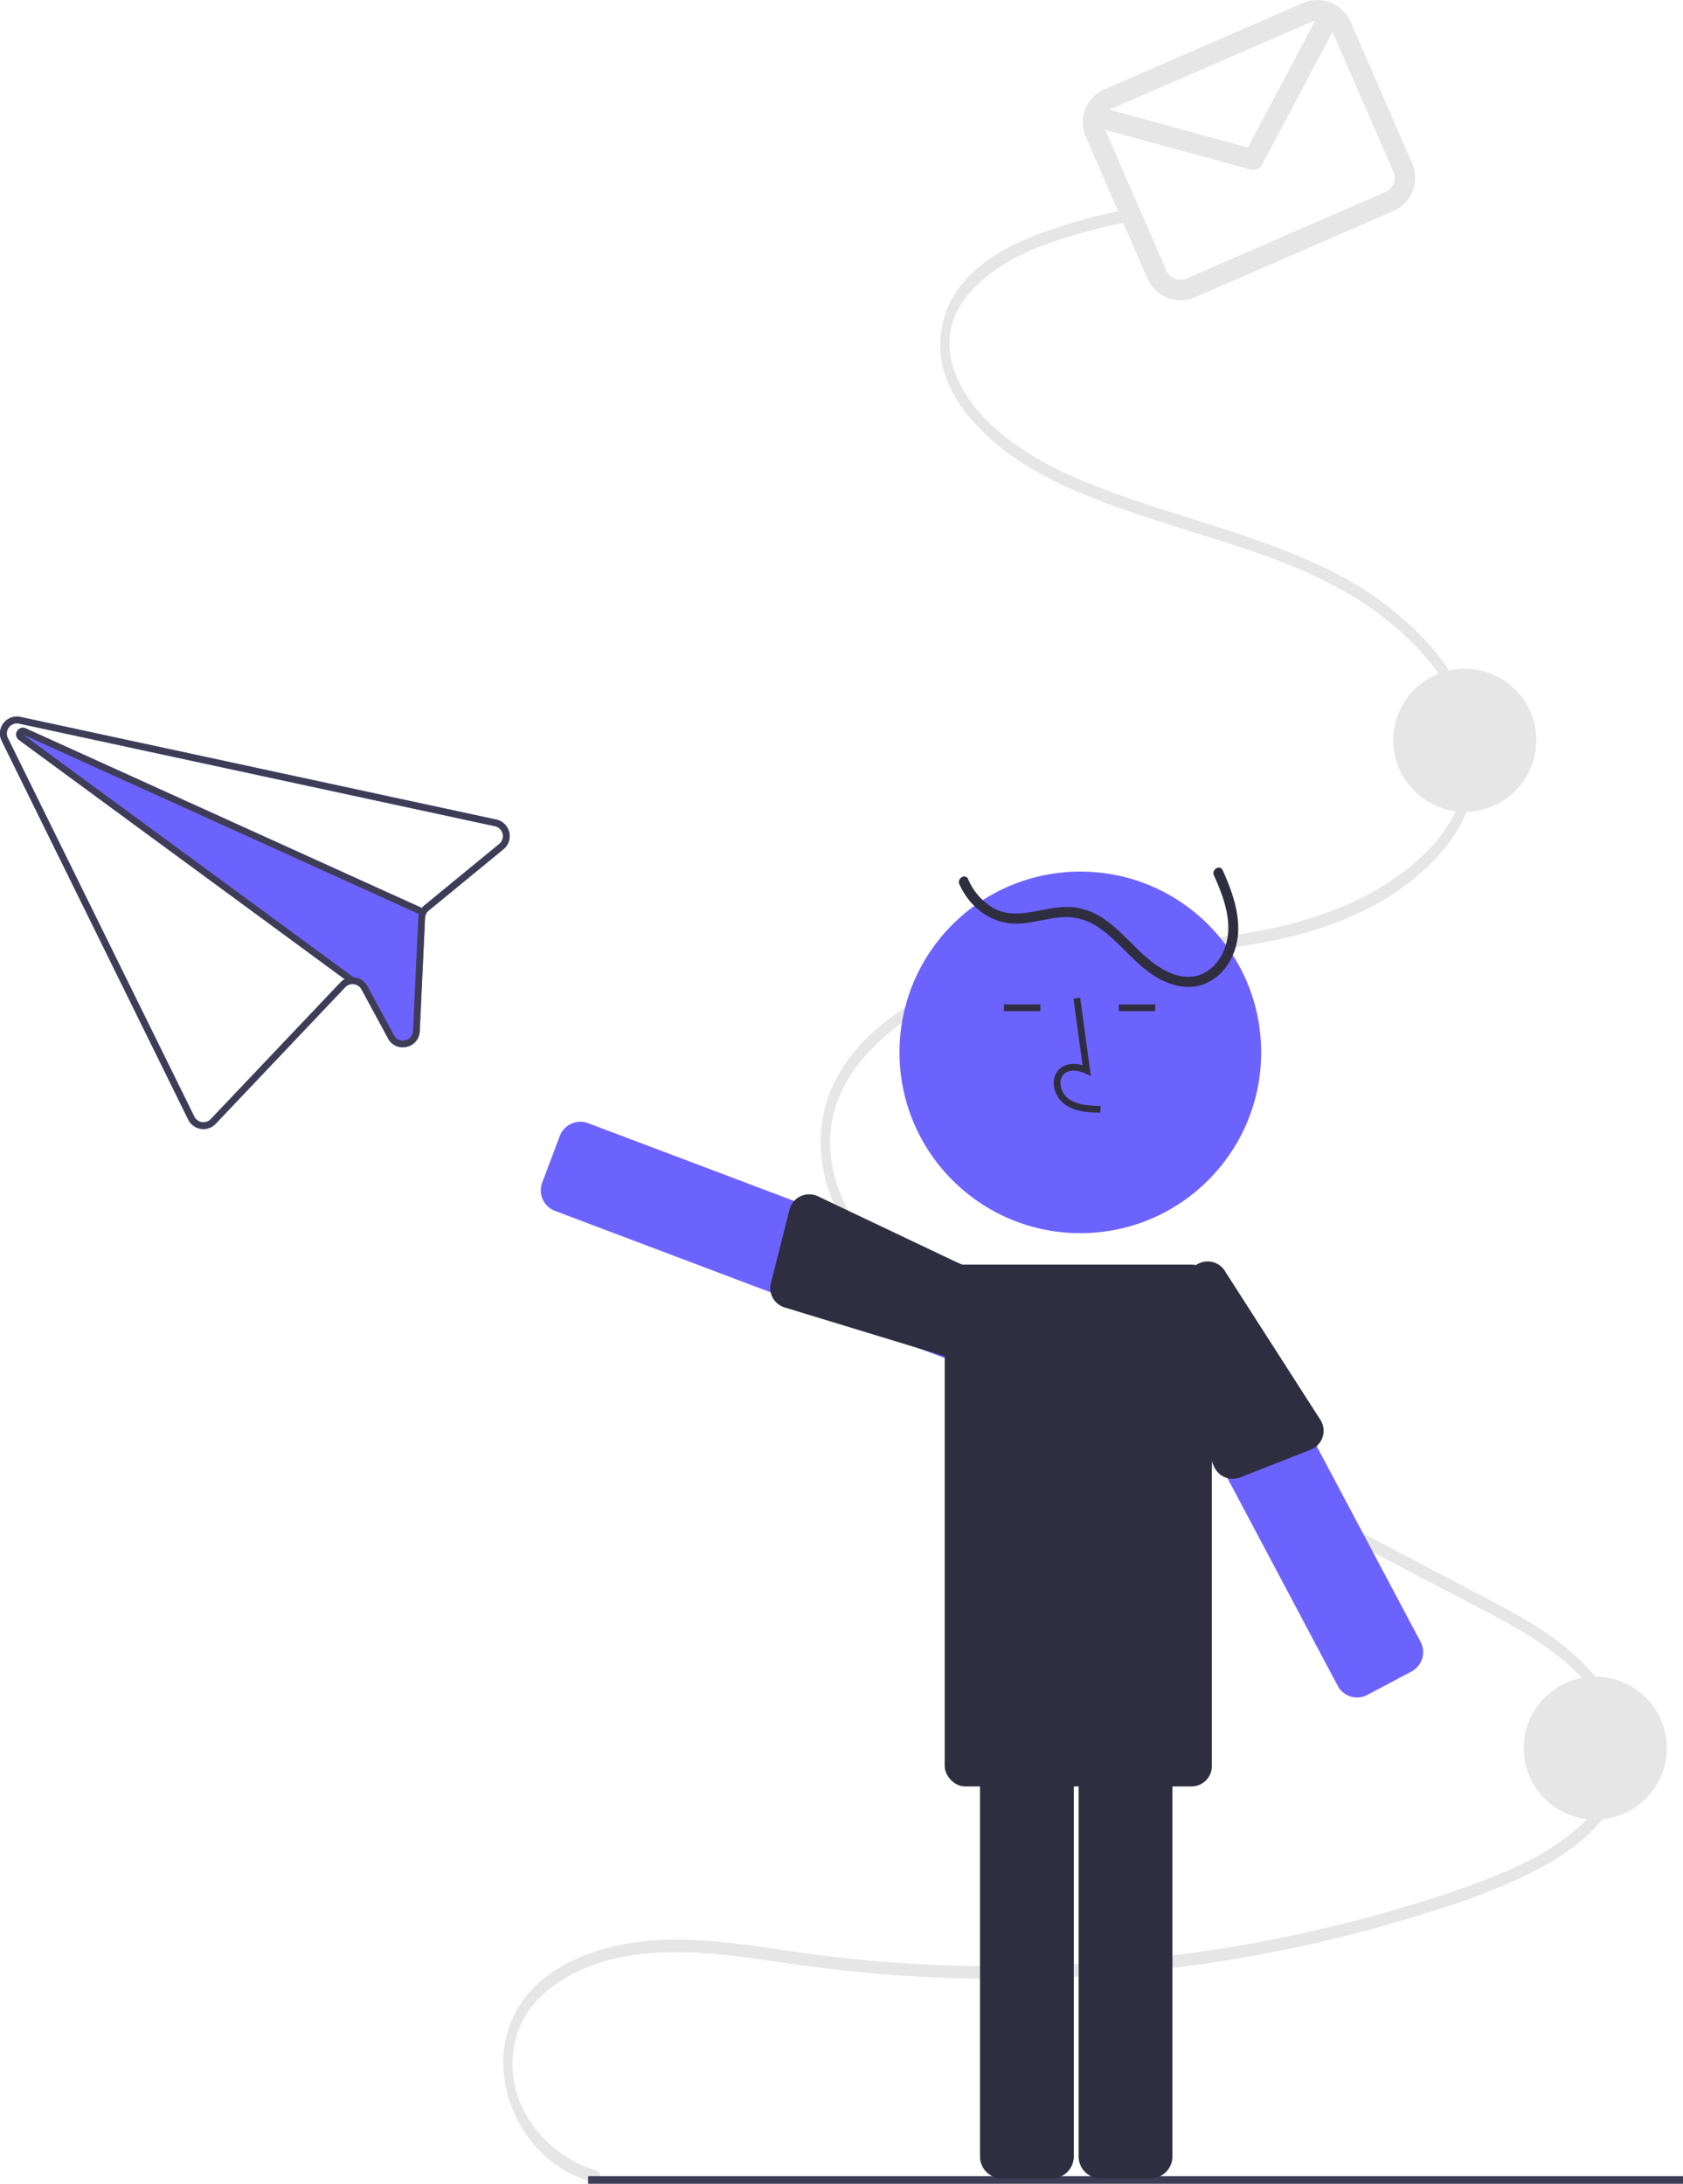 <svg xmlns="http://www.w3.org/2000/svg" width="498.098" height="646.464" viewBox="0 0 498.098 646.464">
  <g id="Group_134" data-name="Group 134" transform="translate(-0.001 -0.001)">
    <path id="Path_446" data-name="Path 446" d="M497.856,369.39,358.823,339.4l-1.807-.389a5,5,0,0,0-5.546,7.106l55.2,112.1a5.018,5.018,0,0,0,3.727,2.729,4.968,4.968,0,0,0,4.379-1.5l38.342-40.428a2.91,2.91,0,0,1,2.139-.934,3.01,3.01,0,0,1,2.68,1.558l7.854,14.526a4.886,4.886,0,0,0,5.471,2.507l.039-.009a4.893,4.893,0,0,0,3.877-4.647l1.573-33.532a3.058,3.058,0,0,1,.307-1.2,3.254,3.254,0,0,1,.788-.973l22.12-18.157a5.006,5.006,0,0,0-2.112-8.76Zm.849,7.217-22.12,18.158a4.932,4.932,0,0,0-.779.787L358.572,342.383a1.744,1.744,0,0,0-.322-.113,2,2,0,0,0-1.669,3.565l96.393,70.807a4.8,4.8,0,0,0-1.305,1l-38.341,40.428a3,3,0,0,1-4.864-.737l-55.2-112.1a3.008,3.008,0,0,1,3.328-4.26l1.85.4,138.989,29.981a3.007,3.007,0,0,1,1.277,5.258Z" transform="translate(-350.951 -126.768)" fill="#6c63ff"/>
    <path id="Path_447" data-name="Path 447" d="M527.492,769.293c-12.471-3.368-27.649-17.378-24.4-36.634,1.612-9.55,7.8-15.732,14.21-19.729,8.871-5.529,18.974-7.613,28.71-8.139,11.23-.607,22.447.924,33.593,2.543,11,1.6,22.008,3.029,33.06,3.9A426.187,426.187,0,0,0,741.7,701.655q15.65-3.612,31.113-8.474A213.752,213.752,0,0,0,801.394,682.5c12.256-5.884,32.187-17.334,30.562-38.539-.862-11.243-7.483-20.224-14.162-26.48-8.075-7.565-17.42-12.542-26.572-17.375-42.57-22.482-85.224-44.7-127.836-67.042-9.945-5.215-19.956-10.291-29.608-16.4-9.036-5.722-18.031-12.369-25.3-21.559-6.352-8.027-12.027-18.8-11.827-30.85.166-9.99,4.712-18.468,10.28-24.8,13.785-15.686,33.286-22.046,50.91-25.378,21.9-4.139,44.11-4.118,66.021-8.114,17.692-3.227,36.6-9.457,50.984-24.056a45.6,45.6,0,0,0,12.429-21.715,42.678,42.678,0,0,0-2.556-25.768c-3.9-9.31-10.115-16.726-16.652-22.8a99.912,99.912,0,0,0-25.256-16.873c-19.433-9.26-39.868-14.082-59.773-21.188-9.762-3.485-19.623-7.307-28.688-13.293-7.68-5.072-16.046-11.908-20.318-22.074-8.816-20.975,12.215-33.475,24.132-38.21a155.154,155.154,0,0,1,24.941-7.14c1.8-.386,1.034-3.973-.754-3.589a149.218,149.218,0,0,0-26.191,7.648c-7.186,2.986-14.6,6.909-20.245,13.661a28.438,28.438,0,0,0-6.426,22.235c1.5,10.064,7.994,17.818,14.1,23.435,8.072,7.428,17.275,12.278,26.606,16.232,9.827,4.164,19.863,7.41,29.9,10.593,20.047,6.361,40.993,12.03,59.09,25.566,12.659,9.469,29.857,27.223,25.646,49.229-1.869,9.769-7.546,17.406-13.671,23.024a79.6,79.6,0,0,1-24.484,14.887c-40.1,16.139-84.238,4.6-123.308,26.518-13.284,7.453-29.419,21.023-29.549,42.374-.067,11.091,4.378,21.264,9.875,29.3,6.583,9.63,15.108,16.751,23.781,22.7a276.821,276.821,0,0,0,28.4,16.442q16.031,8.42,32.069,16.818l64.884,34.026,32.239,16.906c9.839,5.16,19.931,10.109,28.877,17.683,7.325,6.2,15.979,16.376,15.232,29.01-.594,10.033-7.259,17.274-13.349,22.115-7.887,6.268-16.746,10.323-25.561,13.692-10.167,3.886-20.5,7.11-30.856,10.008a416.59,416.59,0,0,1-64.737,12.671,425.694,425.694,0,0,1-65.765,2.451q-16.638-.669-33.223-2.661c-11.4-1.373-22.746-3.488-34.173-4.426-10.336-.849-20.771-.652-30.95,2.076-8.5,2.278-17.478,6.337-23.93,14.259a31.544,31.544,0,0,0-6.7,21.3,38.257,38.257,0,0,0,7.843,21.112,35.489,35.489,0,0,0,18.972,12.736c1.782.481,2.544-3.105.754-3.589Z" transform="translate(-350.951 -126.768)" fill="#e6e6e6"/>
    <rect id="Rectangle_197" data-name="Rectangle 197" width="324.033" height="2.241" transform="translate(174.066 644.224)" fill="#3f3d56"/>
    <circle id="Ellipse_85" data-name="Ellipse 85" cx="21.168" cy="21.168" r="21.168" transform="translate(450.969 496.334)" fill="#e6e6e6"/>
    <circle id="Ellipse_86" data-name="Ellipse 86" cx="21.168" cy="21.168" r="21.168" transform="translate(412.35 197.98)" fill="#e6e6e6"/>
    <path id="Path_448" data-name="Path 448" d="M736.61,127.653,677.833,153.2a10.694,10.694,0,0,0-5.538,14.055l18.251,41.984a10.694,10.694,0,0,0,14.055,5.538l58.777-25.552a10.694,10.694,0,0,0,5.537-14.055L750.665,133.19a10.694,10.694,0,0,0-14.055-5.537Zm2.433,5.6a4.558,4.558,0,0,1,1.1-.316L720.27,170.427l-40.815-11.169a4.577,4.577,0,0,1,.811-.455Zm21.9,50.38-58.777,25.552a4.583,4.583,0,0,1-6.023-2.373L678.057,165.2l42.96,11.756a3.052,3.052,0,0,0,3.5-1.514l20.8-39.243,18,41.405a4.583,4.583,0,0,1-2.373,6.023Z" transform="translate(-350.951 -126.768)" fill="#e6e6e6"/>
    <circle id="Ellipse_87" data-name="Ellipse 87" cx="53.519" cy="53.519" r="53.519" transform="translate(266.214 258.019)" fill="#6c63ff"/>
    <path id="Path_449" data-name="Path 449" d="M662.251,771.651h-14.76a6.507,6.507,0,0,1-6.5-6.5V642.137a6.507,6.507,0,0,1,6.5-6.5h14.76a6.507,6.507,0,0,1,6.5,6.5V765.151a6.508,6.508,0,0,1-6.5,6.5Z" transform="translate(-350.951 -126.768)" fill="#2f2e41"/>
    <path id="Path_450" data-name="Path 450" d="M691.443,771.651H676.684a6.507,6.507,0,0,1-6.5-6.5V642.137a6.508,6.508,0,0,1,6.5-6.5h14.76a6.507,6.507,0,0,1,6.5,6.5V765.151A6.508,6.508,0,0,1,691.443,771.651Z" transform="translate(-350.951 -126.768)" fill="#2f2e41"/>
    <path id="Path_451" data-name="Path 451" d="M752.606,629.274a6.542,6.542,0,0,1-1.913-.288,6.46,6.46,0,0,1-3.836-3.168L689.192,517.157a6.5,6.5,0,0,1,2.694-8.788l13.037-6.919a6.5,6.5,0,0,1,8.789,2.694L771.377,612.8a6.5,6.5,0,0,1-2.694,8.788l-13.037,6.919a6.46,6.46,0,0,1-3.04.762Z" transform="translate(-350.951 -126.768)" fill="#6c63ff"/>
    <path id="Path_452" data-name="Path 452" d="M632.563,529.117a6.46,6.46,0,0,1-2.283-.417h0L515.2,485.226a6.494,6.494,0,0,1-3.775-8.377l5.206-13.808a6.519,6.519,0,0,1,8.386-3.777l115.075,43.464a6.518,6.518,0,0,1,3.786,8.375l-5.216,13.81A6.529,6.529,0,0,1,632.563,529.117Z" transform="translate(-350.951 -126.768)" fill="#6c63ff"/>
    <rect id="Rectangle_198" data-name="Rectangle 198" width="79.062" height="154.476" rx="6" transform="translate(279.594 374.355)" fill="#2f2e41"/>
    <path id="Path_453" data-name="Path 453" d="M710.215,385.894c3.144,6.9,6.155,15.241,2.77,22.623a12.724,12.724,0,0,1-6.516,6.708c-3.489,1.392-7.291.6-10.524-1.085-6.806-3.542-11.193-10.124-17.27-14.633a20.534,20.534,0,0,0-9.5-4.1c-3.993-.52-7.957.421-11.863,1.148-4.154.773-8.447,1.181-12.291-.925a18.044,18.044,0,0,1-7.541-8.615c-.792-1.757-3.378-.234-2.59,1.514,3.269,7.257,10.029,12.2,18.152,11.63,4.3-.3,8.449-1.69,12.755-1.889a17.043,17.043,0,0,1,10.9,3.486c6.672,4.756,11.2,12.06,18.855,15.514,3.611,1.63,7.747,2.309,11.555.905a15.147,15.147,0,0,0,7.737-6.738c5.023-8.649,1.8-18.648-2.037-27.062-.8-1.754-3.386-.231-2.59,1.514Z" transform="translate(-350.951 -126.768)" fill="#2f2e41"/>
    <path id="Path_454" data-name="Path 454" d="M676.6,456.175c-3.306-.093-7.421-.208-10.59-2.523a8.134,8.134,0,0,1-3.2-6.072,5.47,5.47,0,0,1,1.86-4.493c1.654-1.4,4.071-1.728,6.679-.961l-2.7-19.726,1.982-.271,3.173,23.189-1.654-.758c-1.917-.88-4.552-1.329-6.188.055a3.515,3.515,0,0,0-1.152,2.895,6.147,6.147,0,0,0,2.381,4.528c2.467,1.8,5.746,2.035,9.467,2.139Z" transform="translate(-350.951 -126.768)" fill="#2f2e41"/>
    <rect id="Rectangle_199" data-name="Rectangle 199" width="10.771" height="2" transform="translate(297.128 297.333)" fill="#2f2e41"/>
    <rect id="Rectangle_200" data-name="Rectangle 200" width="10.771" height="2" transform="translate(331.128 297.333)" fill="#2f2e41"/>
    <path id="Path_455" data-name="Path 455" d="M630.456,528.232l-47.294-14.421A6,6,0,0,1,579.1,506.6l5.521-21.754a6,6,0,0,1,8.391-3.943l46.908,22.3a6.011,6.011,0,0,1,3.5,7.73l-5.217,13.81a6.011,6.011,0,0,1-7.74,3.5Z" transform="translate(-350.951 -126.768)" fill="#2f2e41"/>
    <path id="Path_456" data-name="Path 456" d="M690.042,515.926l20.283,45.092A6,6,0,0,0,718,564.139l20.882-8.226a6,6,0,0,0,2.851-8.823l-28.047-43.714a6.011,6.011,0,0,0-8.11-2.49l-13.04,6.92a6.011,6.011,0,0,0-2.49,8.12Z" transform="translate(-350.951 -126.768)" fill="#2f2e41"/>
    <path id="Path_457" data-name="Path 457" d="M497.856,369.39,358.823,339.4l-1.807-.389a5,5,0,0,0-5.546,7.106l55.2,112.1a5.018,5.018,0,0,0,3.727,2.729,4.968,4.968,0,0,0,4.379-1.5l38.342-40.428a2.91,2.91,0,0,1,2.139-.934,3.01,3.01,0,0,1,2.68,1.558l7.854,14.526a4.886,4.886,0,0,0,5.471,2.507l.039-.009a4.893,4.893,0,0,0,3.877-4.647l1.573-33.532a3.058,3.058,0,0,1,.307-1.2,3.254,3.254,0,0,1,.788-.973l22.12-18.157a5.006,5.006,0,0,0-2.112-8.76Zm.849,7.217-22.12,18.158a4.932,4.932,0,0,0-.779.787,4.65,4.65,0,0,0-.532.835,4.8,4.8,0,0,0-.363.951l0,.01a4.734,4.734,0,0,0-.157,1.049l-1.573,33.532a2.9,2.9,0,0,1-2.323,2.788l-.02,0a2.911,2.911,0,0,1-3.291-1.494L459.7,418.689a4.989,4.989,0,0,0-4.1-2.606l-.01,0c-.114-.005-.228-.011-.34-.007a4.865,4.865,0,0,0-2.272.564,4.8,4.8,0,0,0-1.306,1l-38.341,40.428a3,3,0,0,1-4.864-.737l-55.2-112.1a3.008,3.008,0,0,1,3.328-4.26l1.85.4,138.989,29.981a3.007,3.007,0,0,1,1.277,5.258Z" transform="translate(-350.951 -126.768)" fill="#3f3d56"/>
    <path id="Path_458" data-name="Path 458" d="M476.25,395.75l-.826,1.822-.51-.225,0-.01L357.769,344.22l97.816,71.865.01,0,.259.2-1.179,1.613-1.7-1.252L356.58,345.835a2,2,0,0,1,1.669-3.565,1.744,1.744,0,0,1,.322.113l117.235,53.168Z" transform="translate(-350.951 -126.768)" fill="#3f3d56"/>
  </g>
</svg>
